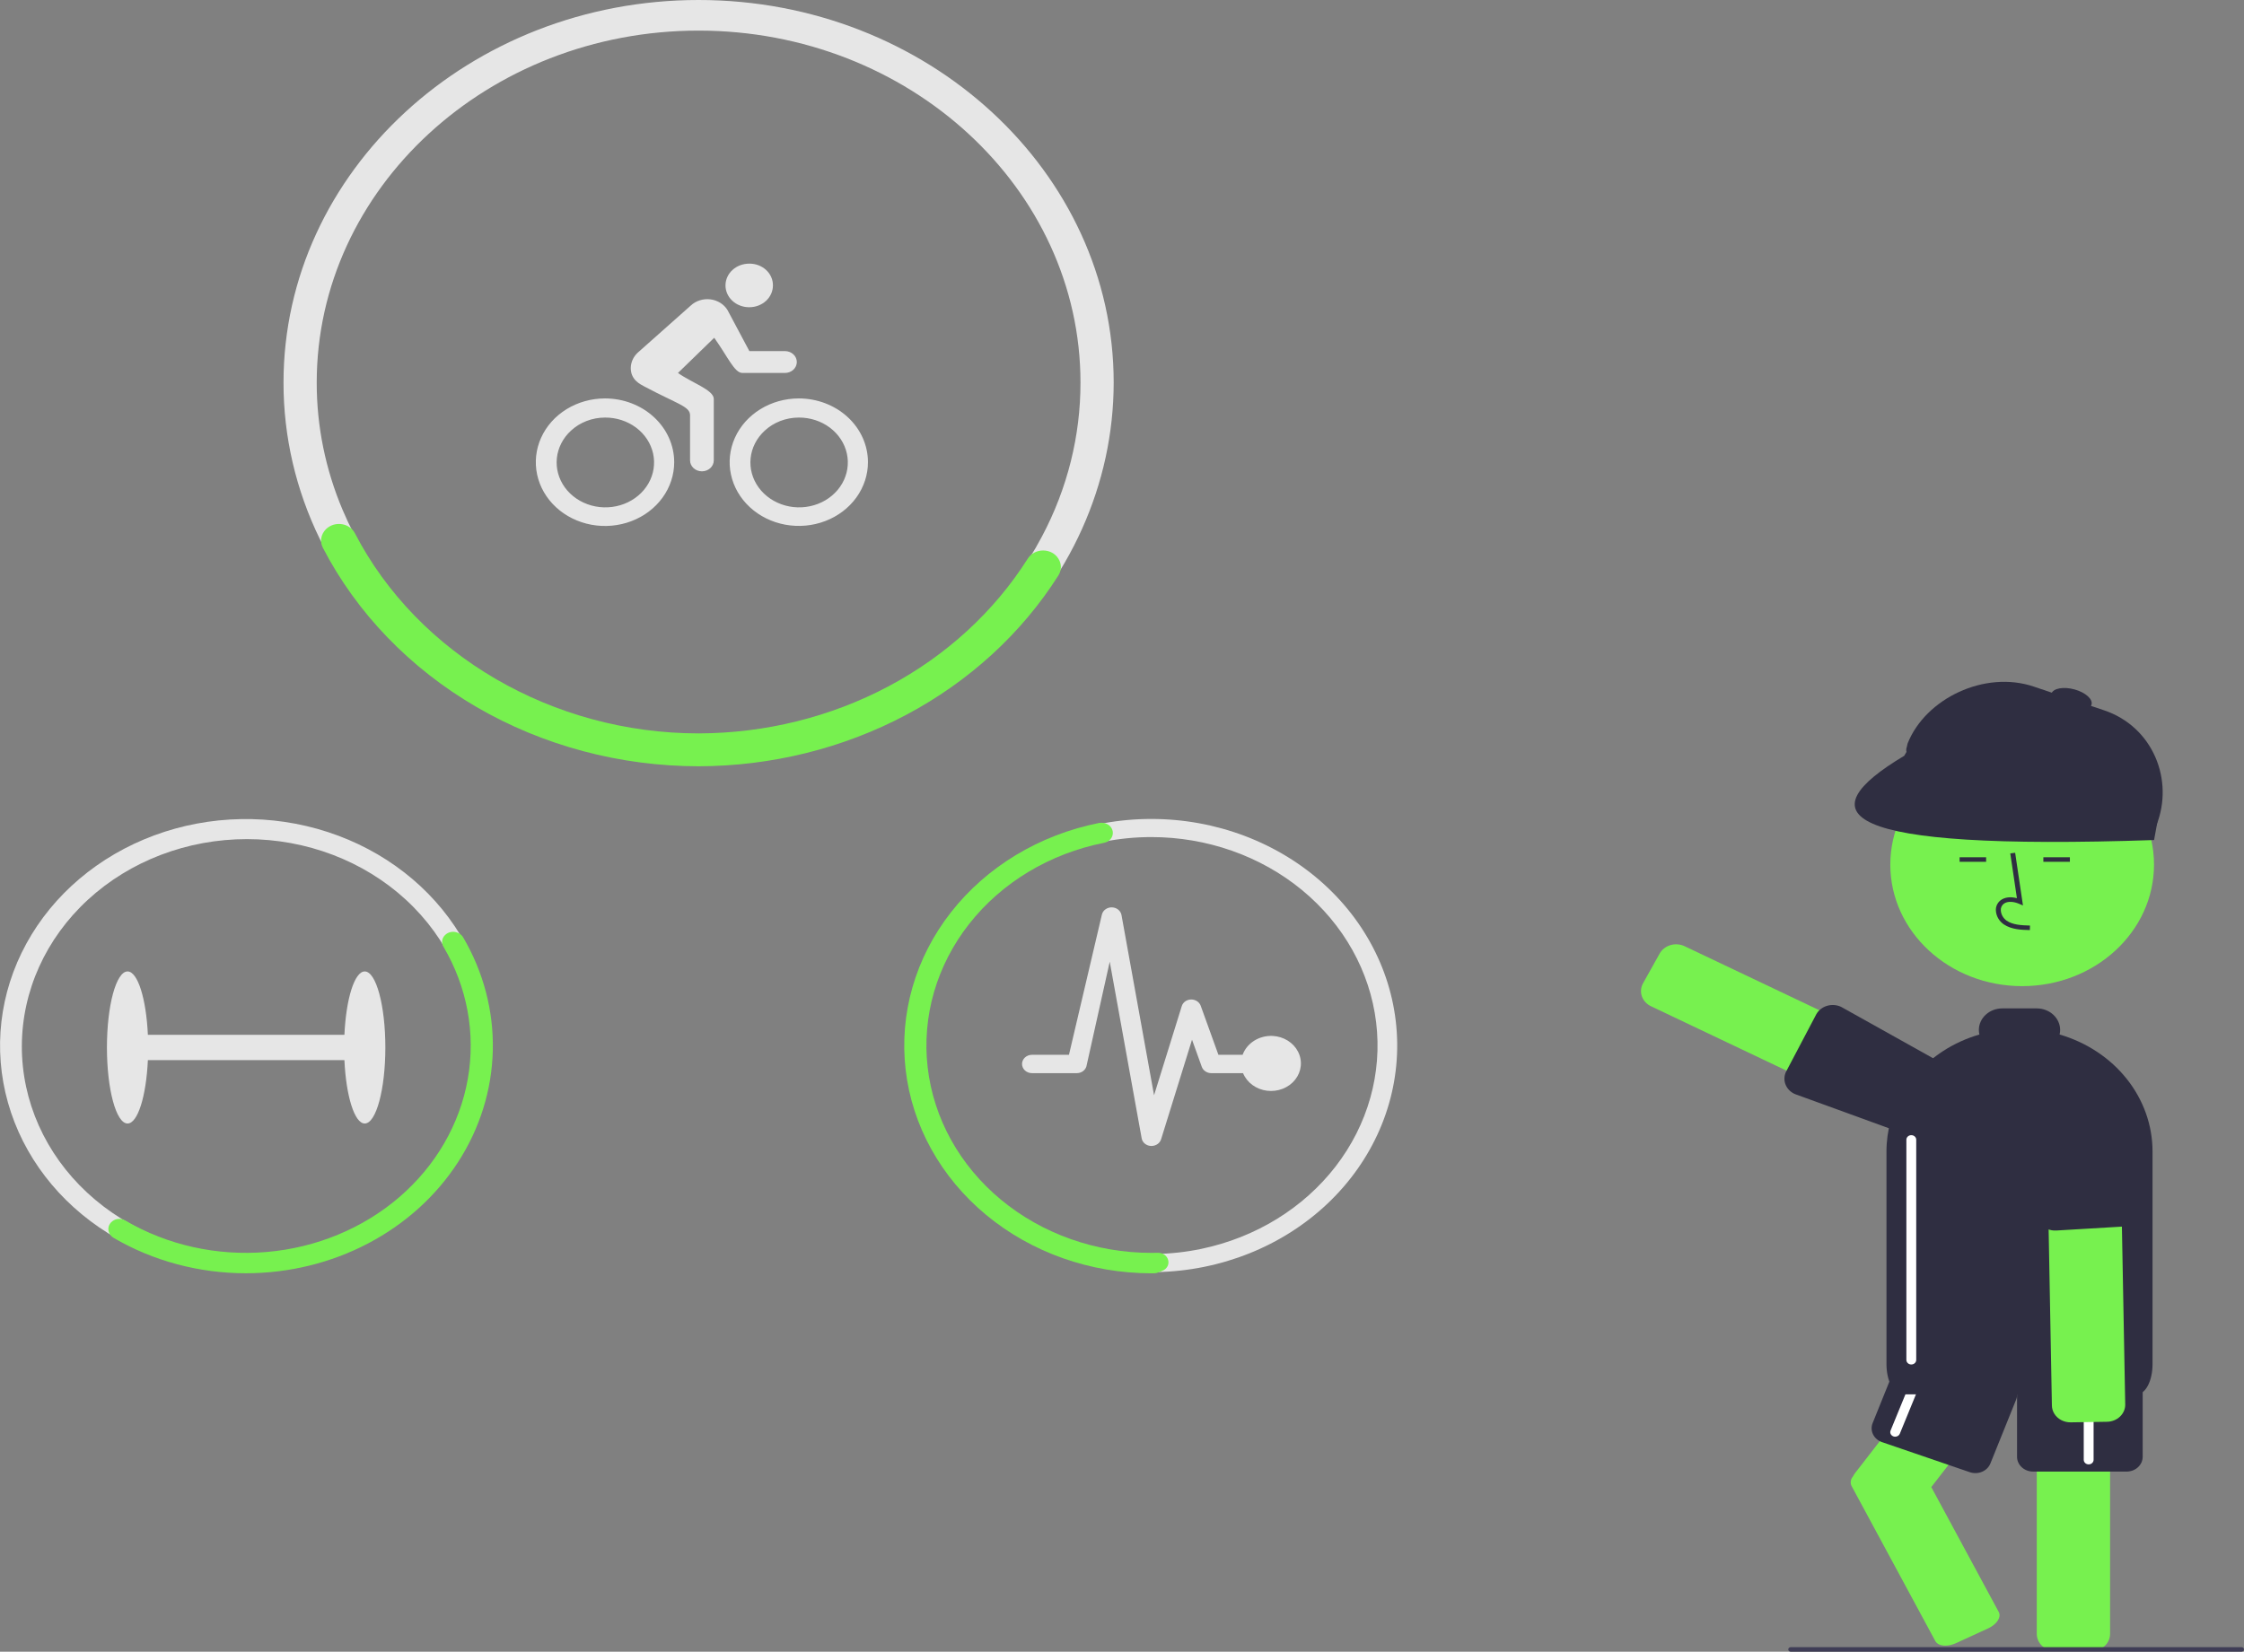 <svg width="637" height="469" viewBox="0 0 637 469" fill="none" xmlns="http://www.w3.org/2000/svg">
<rect x="0" y="0" width="637" height="469" fill="#808080" stroke="none"/>
<g clip-path="url(#clip0_23_2)">
<path d="M525.889 419.388C525.938 419.312 525.992 419.239 526.049 419.168C526.191 418.861 526.369 418.569 526.581 418.298L544.175 395.604L558.672 376.915H583.399L581.651 379.165L578.539 383.181L568.896 395.611L548.231 422.257L567.385 457.728C568.168 459.172 566.833 461.248 564.42 462.357L555.182 466.599C554.265 467.031 553.254 467.265 552.224 467.283C550.924 467.283 549.84 466.838 549.385 465.993L525.574 421.896C525.386 421.488 525.317 421.043 525.372 420.603C525.427 420.164 525.605 419.745 525.889 419.388Z" fill="#77F14F"/>
<path d="M559.163 418.028L534.253 409.496C533.124 409.107 532.208 408.322 531.706 407.312C531.204 406.302 531.157 405.15 531.576 404.108L538.882 385.978C539.304 384.937 540.155 384.092 541.251 383.629C542.346 383.167 543.596 383.123 544.726 383.509L569.636 392.041C570.765 392.43 571.681 393.215 572.183 394.225C572.685 395.235 572.732 396.388 572.314 397.43L565.007 415.56C564.799 416.076 564.483 416.549 564.077 416.952C563.671 417.355 563.182 417.681 562.64 417.91C562.097 418.139 561.51 418.268 560.914 418.288C560.317 418.308 559.722 418.22 559.163 418.028H559.163Z" fill="#2F2E41"/>
<path d="M537.982 407.95C537.813 407.95 537.647 407.922 537.489 407.867H537.489C537.142 407.746 536.862 407.503 536.709 407.191C536.557 406.88 536.544 406.525 536.675 406.205L545.821 383.891C545.952 383.571 546.216 383.312 546.554 383.171C546.892 383.031 547.277 383.02 547.624 383.141C547.971 383.261 548.251 383.504 548.404 383.816C548.557 384.128 548.569 384.483 548.438 384.803L539.292 407.117C539.191 407.362 539.012 407.573 538.778 407.722C538.544 407.87 538.266 407.95 537.982 407.95Z" fill="white"/>
<path d="M578.175 463.963V383.368C578.173 383.293 578.178 383.218 578.19 383.144C578.233 382.209 578.57 381.306 579.162 380.545C579.754 379.785 580.574 379.201 581.522 378.865C582.126 378.644 582.77 378.531 583.42 378.533H593.742C595.132 378.534 596.465 379.044 597.448 379.95C598.432 380.857 598.985 382.086 598.986 383.368V463.963C598.985 465.244 598.432 466.473 597.448 467.38C596.465 468.286 595.132 468.796 593.742 468.798H583.42C582.029 468.796 580.696 468.286 579.713 467.38C578.73 466.473 578.177 465.244 578.175 463.963Z" fill="#77F14F"/>
<path d="M572.574 413.663V394.322C572.575 393.211 573.055 392.145 573.907 391.36C574.759 390.574 575.914 390.132 577.119 390.131H603.692C604.898 390.132 606.053 390.574 606.905 391.36C607.757 392.145 608.237 393.211 608.238 394.322V413.663C608.237 414.774 607.757 415.839 606.905 416.624C606.053 417.41 604.898 417.852 603.692 417.853H577.119C575.914 417.852 574.759 417.41 573.907 416.624C573.055 415.839 572.575 414.774 572.574 413.663Z" fill="#2F2E41"/>
<path d="M592.906 415.812C592.535 415.812 592.179 415.676 591.917 415.434C591.655 415.192 591.508 414.864 591.507 414.523V390.668C591.507 390.326 591.655 389.999 591.917 389.757C592.179 389.515 592.535 389.379 592.906 389.379C593.277 389.379 593.632 389.515 593.895 389.757C594.157 389.999 594.304 390.326 594.304 390.668V414.523C594.304 414.864 594.156 415.192 593.894 415.434C593.632 415.676 593.277 415.812 592.906 415.812Z" fill="white"/>
<path d="M545.12 322.066L468.66 285.724C467.426 285.134 466.496 284.117 466.073 282.897C465.65 281.676 465.769 280.351 466.403 279.21L471.131 270.751C471.771 269.614 472.874 268.757 474.198 268.367C475.522 267.977 476.96 268.087 478.196 268.672L554.658 305.015C555.042 305.196 555.399 305.423 555.72 305.69C556.598 306.4 557.193 307.361 557.409 308.419C557.625 309.477 557.451 310.572 556.913 311.528L552.185 319.987C551.87 320.552 551.437 321.054 550.91 321.465C550.384 321.875 549.775 322.185 549.118 322.378C548.598 322.527 548.056 322.604 547.511 322.604C546.679 322.604 545.859 322.419 545.12 322.066Z" fill="#77F14F"/>
<path d="M546.606 324.156L509.433 310.625C508.192 310.049 507.248 309.044 506.81 307.828C506.371 306.613 506.472 305.287 507.092 304.141L515.569 288.033C516.196 286.89 517.286 286.021 518.604 285.615C519.267 285.413 519.967 285.335 520.663 285.386C521.359 285.437 522.037 285.615 522.657 285.91L556.226 304.67C556.357 304.731 556.477 304.808 556.584 304.9C557.439 305.61 557.866 307.314 558.208 308.682L558.262 308.895C558.355 309.262 558.436 309.578 558.518 309.8L558.545 309.885C558.575 309.976 558.606 310.069 558.626 310.155C558.927 311.272 558.783 312.451 558.222 313.478L553.593 321.982C553.151 322.783 552.478 323.456 551.648 323.928C550.818 324.399 549.863 324.651 548.889 324.655C548.096 324.656 547.314 324.485 546.606 324.156Z" fill="#2F2E41"/>
<path d="M574.027 280.014C594.697 280.014 611.453 264.566 611.453 245.509C611.453 226.453 594.697 211.005 574.027 211.005C553.357 211.005 536.601 226.453 536.601 245.509C536.601 264.566 553.357 280.014 574.027 280.014Z" fill="#77F14F"/>
<path d="M576.212 264.1L576.251 262.811C573.649 262.744 571.355 262.594 569.631 261.433C569.143 261.085 568.741 260.644 568.454 260.14C568.166 259.636 568 259.081 567.966 258.513C567.936 258.166 567.993 257.817 568.133 257.493C568.272 257.17 568.491 256.88 568.772 256.647C569.916 255.756 571.758 256.045 573.099 256.612L574.257 257.101L572.038 242.15L570.652 242.325L572.539 255.043C570.716 254.549 569.027 254.761 567.869 255.662C567.425 256.02 567.077 256.467 566.851 256.97C566.625 257.472 566.529 258.016 566.568 258.559C566.609 259.322 566.831 260.068 567.217 260.745C567.604 261.421 568.146 262.011 568.806 262.474C571.021 263.966 573.899 264.04 576.212 264.1Z" fill="#2F2E41"/>
<path d="M563.799 243.422H556.267V244.711H563.799V243.422Z" fill="#2F2E41"/>
<path d="M587.575 243.422H580.043V244.711H587.575V243.422Z" fill="#2F2E41"/>
<path d="M539.91 395.917C537.439 395.785 535.511 392.039 535.511 387.341V326.95C535.51 324.009 535.911 321.079 536.704 318.231L536.704 318.23C536.992 317.206 537.334 316.187 537.72 315.205C540.068 309.157 544.189 303.827 549.626 299.81C550.24 299.348 550.882 298.9 551.533 298.481C554.7 296.421 558.193 294.825 561.89 293.752C561.788 293.327 561.736 292.893 561.735 292.458C561.737 290.834 562.437 289.278 563.683 288.129C564.928 286.981 566.617 286.335 568.378 286.334H578.168C579.929 286.335 581.618 286.981 582.864 288.129C584.109 289.278 584.81 290.834 584.812 292.458C584.81 292.892 584.758 293.325 584.657 293.749C592.308 295.983 598.99 300.405 603.733 306.374C608.475 312.344 611.033 319.55 611.035 326.95V387.341C611.035 392.159 609.039 395.933 606.49 395.933H540.056C540.007 395.934 539.958 395.929 539.91 395.917Z" fill="#2F2E41"/>
<path d="M583.157 401.43C582.722 400.726 582.486 399.934 582.469 399.124L580.998 319.83C580.986 319.195 581.109 318.564 581.362 317.973C581.614 317.382 581.991 316.843 582.469 316.386L582.471 316.385C582.949 315.928 583.52 315.562 584.152 315.309C584.783 315.056 585.463 314.92 586.151 314.909L596.473 314.749C597.773 314.728 599.036 315.153 600.015 315.941C600.995 316.73 601.621 317.827 601.772 319.018C601.794 319.176 601.806 319.336 601.806 319.496L603.283 398.796C603.303 400.078 602.771 401.314 601.804 402.236C600.838 403.157 599.514 403.688 598.124 403.712L587.806 403.876C586.865 403.888 585.937 403.668 585.119 403.238C584.302 402.808 583.624 402.183 583.157 401.43V401.43Z" fill="#77F14F"/>
<path d="M578.819 346.977C578.428 346.343 578.197 345.636 578.144 344.909L578.585 308.171C578.478 306.893 578.925 305.628 579.829 304.653C580.732 303.679 582.018 303.074 583.404 302.973L593.693 302.23C594.946 302.141 596.191 302.468 597.206 303.15C597.311 303.224 597.417 303.314 597.52 303.378C597.777 303.575 598.045 303.76 598.323 303.932L598.546 304.078C600.025 305.044 601.701 306.138 601.782 307.204L607.973 343.046C608.065 344.07 607.796 345.093 607.206 345.964C607.067 346.178 606.909 346.381 606.732 346.57C606.578 346.738 606.409 346.894 606.228 347.037C605.374 347.745 604.29 348.172 603.145 348.252L583.781 349.403C582.79 349.474 581.797 349.283 580.919 348.853C580.04 348.424 579.312 347.773 578.819 346.977V346.977Z" fill="#2F2E41"/>
<path d="M542.556 387.445C542.186 387.445 541.83 387.309 541.568 387.067C541.306 386.825 541.158 386.497 541.158 386.156V323.619C541.158 323.277 541.305 322.949 541.567 322.707C541.83 322.466 542.185 322.33 542.556 322.33C542.927 322.33 543.283 322.466 543.545 322.707C543.808 322.949 543.955 323.277 543.955 323.619V386.156C543.955 386.497 543.807 386.825 543.545 387.067C543.283 387.309 542.927 387.445 542.556 387.445Z" fill="white"/>
<path d="M607.97 237.313L542.953 215.385C542.608 215.269 542.292 215.091 542.021 214.861C541.751 214.632 541.532 214.356 541.377 214.049C541.223 213.742 541.135 213.41 541.12 213.071C541.104 212.733 541.161 212.395 541.287 212.077L541.507 211.118C546.585 198.322 563.415 190.269 577.295 194.95L597.302 201.698C611.182 206.379 617.214 221.531 612.136 234.328L611.558 235.777C611.303 236.419 610.782 236.942 610.109 237.23C609.436 237.518 608.666 237.548 607.97 237.313Z" fill="#2F2E41"/>
<path d="M611.472 238.53C520.852 241.612 512.934 231.115 540.545 214.608L546.402 204.671L613.535 227.236L611.472 238.53Z" fill="#2F2E41"/>
<path d="M593.703 200.124C594.203 198.59 592.06 196.639 588.917 195.768C585.773 194.897 582.819 195.435 582.318 196.969C581.818 198.504 583.961 200.454 587.105 201.325C590.249 202.196 593.203 201.659 593.703 200.124Z" fill="#2F2E41"/>
<path d="M198.311 0C133.335 0 80.481 48.727 80.481 108.631C80.463 123.965 83.984 139.126 90.812 153.108C109.279 190.895 150.51 217.261 198.311 217.261C229.556 217.245 259.516 205.795 281.609 185.427C303.703 165.058 316.123 137.436 316.14 108.631C316.14 48.727 263.277 0 198.311 0ZM295.798 152.3C286.9 169.159 273.043 183.374 255.806 193.323C238.569 203.272 218.647 208.556 198.311 208.571C152.376 208.571 113.021 182.091 97.27 144.818C92.388 133.285 89.891 121.011 89.908 108.631C89.908 53.525 138.538 8.69 198.311 8.69C258.083 8.69 306.714 53.525 306.714 108.631C306.734 123.764 303 138.701 295.798 152.3Z" fill="#E6E6E6"/>
<path d="M198.311 217.584C175.992 217.567 154.133 211.731 135.258 200.749C116.384 189.767 101.263 174.087 91.642 155.521C91.258 154.78 91.092 153.96 91.159 153.142C91.226 152.323 91.525 151.536 92.025 150.857L92.088 150.772C92.588 150.104 93.27 149.57 94.064 149.222C94.859 148.874 95.739 148.725 96.616 148.789C97.493 148.854 98.337 149.13 99.061 149.59C99.786 150.05 100.367 150.678 100.745 151.41C118.621 185.938 156.918 208.249 198.311 208.249C217.226 208.204 235.801 203.601 252.192 194.896C268.582 186.191 282.219 173.686 291.75 158.622C292.193 157.914 292.831 157.328 293.6 156.921C294.369 156.515 295.241 156.304 296.127 156.309C297.003 156.307 297.865 156.52 298.622 156.927C299.38 157.334 300.006 157.92 300.436 158.625L300.491 158.714C300.927 159.425 301.154 160.228 301.149 161.045C301.145 161.862 300.908 162.663 300.464 163.37C290.037 179.829 275.126 193.491 257.207 203.001C239.289 212.51 218.986 217.537 198.311 217.584Z" fill="#77F14F"/>
<path d="M171.753 118.567C174.955 118.547 178.066 119.554 180.554 121.414C183.041 123.273 184.751 125.872 185.392 128.765C186.033 131.658 185.565 134.666 184.068 137.276C182.571 139.887 180.137 141.937 177.183 143.077C174.229 144.217 170.937 144.377 167.869 143.529C164.801 142.68 162.148 140.877 160.362 138.426C158.576 135.974 157.769 133.028 158.077 130.089C158.385 127.15 159.791 124.401 162.053 122.31C163.321 121.126 164.831 120.185 166.496 119.543C168.161 118.9 169.948 118.568 171.753 118.567ZM171.753 113.135C167.868 113.133 164.07 114.193 160.839 116.181C157.607 118.17 155.088 120.996 153.6 124.305C152.111 127.613 151.72 131.254 152.476 134.767C153.232 138.28 155.1 141.507 157.846 144.041C160.591 146.575 164.09 148.301 167.9 149.002C171.71 149.702 175.659 149.346 179.249 147.977C182.839 146.608 185.908 144.289 188.068 141.312C190.228 138.335 191.382 134.835 191.384 131.253C191.387 126.45 189.32 121.843 185.638 118.446C181.957 115.048 176.962 113.138 171.753 113.135H171.753ZM212.677 87.238C214.454 87.246 216.162 86.604 217.424 85.451C218.687 84.299 219.402 82.731 219.411 81.093C219.411 81.073 219.411 81.052 219.411 81.031C219.419 80.228 219.256 79.432 218.93 78.688C218.605 77.944 218.124 77.266 217.514 76.693C216.904 76.12 216.178 75.664 215.377 75.35C214.577 75.035 213.716 74.87 212.846 74.862C212.804 74.862 212.762 74.862 212.72 74.862C210.939 74.847 209.226 75.484 207.955 76.633C206.684 77.783 205.961 79.35 205.944 80.992C205.928 82.633 206.619 84.213 207.865 85.384C209.112 86.556 210.813 87.222 212.593 87.238C212.621 87.238 212.649 87.238 212.677 87.238ZM226.754 118.567C229.957 118.547 233.067 119.554 235.555 121.414C238.042 123.273 239.753 125.872 240.393 128.765C241.034 131.658 240.566 134.666 239.069 137.276C237.572 139.887 235.139 141.937 232.184 143.077C229.23 144.217 225.938 144.377 222.87 143.529C219.802 142.68 217.149 140.877 215.363 138.426C213.578 135.974 212.77 133.028 213.078 130.089C213.386 127.15 214.792 124.401 217.054 122.31C218.322 121.126 219.832 120.185 221.497 119.543C223.162 118.9 224.949 118.568 226.754 118.567ZM226.754 113.135C222.871 113.135 219.076 114.196 215.847 116.185C212.619 118.174 210.103 121.001 208.617 124.308C207.131 127.615 206.742 131.254 207.5 134.765C208.257 138.275 210.127 141.5 212.872 144.031C215.618 146.562 219.116 148.286 222.924 148.985C226.732 149.683 230.679 149.324 234.266 147.955C237.854 146.585 240.92 144.265 243.077 141.289C245.234 138.312 246.385 134.813 246.385 131.234C246.385 128.857 245.877 126.503 244.891 124.308C243.904 122.112 242.458 120.117 240.635 118.436C238.812 116.755 236.648 115.422 234.266 114.513C231.885 113.603 229.332 113.135 226.754 113.135Z" fill="#E6E6E6"/>
<path d="M222.819 99.692H212.72L206.512 88.034C206.012 87.216 205.312 86.517 204.468 85.991C203.625 85.465 202.66 85.126 201.651 85.002C200.641 84.878 199.614 84.972 198.651 85.276C197.687 85.579 196.813 86.085 196.097 86.753L181.011 100.158C179.776 101.32 179.075 102.876 179.054 104.503C179.054 107.878 181.705 109.081 182.946 109.76C192.52 114.842 195.887 115.405 195.887 117.946V130.729C195.887 131.552 196.241 132.342 196.873 132.924C197.504 133.506 198.36 133.833 199.253 133.833C200.146 133.833 201.002 133.506 201.634 132.924C202.265 132.342 202.62 131.552 202.62 130.729V113.271C202.62 110.71 196.223 108.615 192.457 105.899L202.746 95.909C206.681 101.438 208.49 105.899 210.742 105.899H222.819C223.712 105.901 224.569 105.575 225.201 104.994C225.834 104.413 226.19 103.624 226.191 102.801C226.193 101.978 225.839 101.188 225.209 100.605C224.579 100.022 223.723 99.693 222.83 99.692H222.819V99.692Z" fill="#E6E6E6"/>
<path d="M103.535 275.841C100.635 275.841 98.234 283.625 97.769 293.832H41.976C41.511 283.625 39.11 275.841 36.21 275.841C32.976 275.841 30.355 285.507 30.355 297.43C30.355 309.354 32.976 319.02 36.21 319.02C39.11 319.02 41.511 311.235 41.976 301.028H97.769C98.234 311.235 100.635 319.02 103.535 319.02C106.768 319.02 109.39 309.354 109.39 297.43C109.39 285.507 106.768 275.841 103.535 275.841Z" fill="#E6E6E6"/>
<path d="M130.712 265.555C122.443 251.891 109.055 241.474 93.055 236.255C77.054 231.036 59.539 231.373 43.789 237.203C28.039 243.032 15.134 253.955 7.49 267.925C-0.154 281.895 -2.013 297.955 2.262 313.097C6.537 328.24 16.652 341.427 30.713 350.188C44.775 358.95 61.818 362.687 78.653 360.698C95.487 358.709 110.958 351.131 122.168 339.383C133.378 327.635 139.559 312.522 139.554 296.875C139.55 285.911 136.507 275.13 130.712 265.555ZM69.761 356.066C52.846 355.986 36.655 349.725 24.739 338.655C12.824 327.585 6.157 312.61 6.201 297.015C6.245 281.42 12.996 266.477 24.973 255.464C36.95 244.451 53.176 238.267 70.092 238.268C87.008 238.269 103.233 244.455 115.208 255.47C127.184 266.484 133.933 281.428 133.974 297.023C134.016 312.618 127.347 327.592 115.43 338.66C103.513 349.729 87.321 355.988 70.406 356.066C70.191 356.067 69.976 356.067 69.761 356.066Z" fill="#E6E6E6"/>
<path d="M69.795 361.542C56.497 361.548 43.472 358.061 32.245 351.49C31.684 351.16 31.252 350.675 31.009 350.104L30.974 350.02C30.73 349.455 30.691 348.832 30.86 348.244C31.029 347.655 31.399 347.133 31.916 346.753C32.414 346.367 33.035 346.138 33.685 346.101C34.336 346.065 34.982 346.222 35.528 346.55C47.461 353.552 61.58 356.702 75.665 355.504C89.751 354.305 103.005 348.827 113.347 339.929C123.688 331.031 130.531 319.218 132.799 306.346C135.067 293.474 132.633 280.271 125.878 268.813C125.561 268.288 125.436 267.683 125.521 267.087C125.605 266.491 125.896 265.936 126.348 265.503C126.796 265.055 127.387 264.751 128.036 264.636C128.685 264.521 129.357 264.601 129.952 264.864L130.04 264.902C130.638 265.16 131.131 265.586 131.449 266.119C137.231 275.963 140.14 287.023 139.893 298.215C139.646 309.408 136.25 320.349 130.039 329.968C123.827 339.587 115.012 347.554 104.458 353.088C93.903 358.623 81.971 361.536 69.828 361.542H69.795Z" fill="#77F14F"/>
<path d="M326.828 232.543C317.661 232.539 308.583 234.2 300.113 237.431C291.642 240.663 283.945 245.4 277.461 251.375C270.977 257.349 265.834 264.442 262.323 272.249C258.813 280.056 257.006 288.424 257.004 296.875C257.003 305.326 258.807 313.695 262.314 321.503C265.821 329.312 270.962 336.406 277.443 342.383C283.925 348.359 291.62 353.099 300.089 356.333C308.558 359.567 317.636 361.232 326.802 361.231H326.828C327.28 361.231 327.723 361.231 328.176 361.214C346.566 360.887 364.072 353.881 376.889 341.718C389.706 329.555 396.797 313.219 396.619 296.263C396.441 279.306 389.01 263.1 375.941 251.167C362.871 239.235 345.221 232.542 326.828 232.543V232.543ZM341.052 354.609C332.243 356.453 323.11 356.563 314.252 354.931C305.393 353.299 297.008 349.962 289.643 345.138C282.279 340.314 276.102 334.112 271.516 326.937C266.929 319.761 264.037 311.775 263.027 303.498C262.018 295.222 262.914 286.842 265.657 278.907C268.4 270.972 272.929 263.66 278.947 257.448C284.965 251.237 292.337 246.266 300.581 242.861C308.825 239.456 317.756 237.693 326.79 237.687H326.828C342.618 237.687 357.856 243.05 369.627 252.753C381.399 262.456 388.88 275.818 390.64 290.285C392.4 304.752 388.316 319.31 379.168 331.176C370.02 343.042 356.451 351.385 341.052 354.609Z" fill="#E6E6E6"/>
<path d="M326.828 361.553C309.518 361.553 292.819 355.652 279.944 344.985C267.069 334.318 258.927 319.639 257.084 303.771C255.241 287.903 259.827 271.967 269.961 259.028C280.095 246.09 295.06 237.063 311.977 233.685C312.393 233.602 312.823 233.597 313.241 233.669L313.387 233.695C314.089 233.82 314.722 234.165 315.181 234.671C315.639 235.178 315.893 235.814 315.902 236.473C315.91 237.132 315.671 237.774 315.226 238.289C314.781 238.805 314.156 239.163 313.458 239.304C298.036 242.352 284.384 250.553 275.129 262.328C265.875 274.103 261.674 288.618 263.335 303.078C264.997 317.537 272.403 330.919 284.127 340.645C295.852 350.371 311.065 355.753 326.837 355.755C327.454 355.75 328.054 355.747 328.663 355.731C329.342 355.705 330.009 355.9 330.548 356.282C331.086 356.665 331.462 357.209 331.608 357.821C331.769 358.412 331.698 359.037 331.407 359.584C331.116 360.132 330.625 360.566 330.019 360.812V360.812C329.609 360.986 329.196 361.156 328.781 361.323C328.432 361.466 328.056 361.542 327.674 361.549C327.392 361.553 327.112 361.553 326.828 361.553Z" fill="#77F14F"/>
<path d="M361.259 294.151C359.399 294.065 357.56 294.543 356.023 295.51C354.485 296.478 353.333 297.883 352.742 299.51H345.869L340.851 285.599C340.665 285.078 340.305 284.624 339.823 284.302C339.34 283.98 338.76 283.807 338.165 283.807H338.112C337.508 283.816 336.923 284.004 336.446 284.345C335.968 284.686 335.623 285.16 335.462 285.697L327.599 310.995L318.358 259.829C318.251 259.237 317.926 258.696 317.438 258.299C316.95 257.901 316.328 257.671 315.677 257.646C315.027 257.621 314.386 257.804 313.864 258.162C313.342 258.521 312.97 259.035 312.81 259.617L303.445 299.51H292.95C292.2 299.51 291.481 299.785 290.951 300.274C290.421 300.763 290.123 301.426 290.123 302.117C290.123 302.808 290.421 303.471 290.951 303.96C291.481 304.449 292.2 304.723 292.95 304.723H305.672C306.301 304.724 306.913 304.53 307.41 304.173C307.906 303.816 308.258 303.316 308.41 302.752L315.019 273.072L324.083 323.228C324.186 323.813 324.504 324.346 324.984 324.741C325.463 325.135 326.074 325.366 326.715 325.395H326.874C327.489 325.394 328.086 325.209 328.577 324.869C329.068 324.528 329.425 324.049 329.596 323.505L338.377 295.226L341.151 302.931C341.34 303.451 341.701 303.903 342.182 304.224C342.664 304.545 343.242 304.72 343.837 304.723H352.866C353.406 306.041 354.322 307.2 355.517 308.078C356.712 308.956 358.143 309.519 359.657 309.71C361.171 309.9 362.713 309.709 364.119 309.158C365.526 308.607 366.745 307.716 367.647 306.579C368.55 305.443 369.102 304.102 369.247 302.699C369.391 301.297 369.122 299.884 368.467 298.611C367.813 297.338 366.798 296.252 365.529 295.467C364.26 294.682 362.784 294.227 361.258 294.151H361.259Z" fill="#E6E6E6"/>
<path d="M636.301 469H508.329C508.144 469 507.966 468.932 507.835 468.811C507.704 468.69 507.63 468.526 507.63 468.355C507.63 468.184 507.704 468.02 507.835 467.899C507.966 467.779 508.144 467.711 508.329 467.711H636.301C636.486 467.711 636.664 467.779 636.795 467.899C636.926 468.02 637 468.184 637 468.355C637 468.526 636.926 468.69 636.795 468.811C636.664 468.932 636.486 469 636.301 469Z" fill="#3F3D56"/>
</g>
<defs>
<clipPath id="clip0_23_2">
<rect width="637" height="469" fill="white"/>
</clipPath>
</defs>
</svg>
